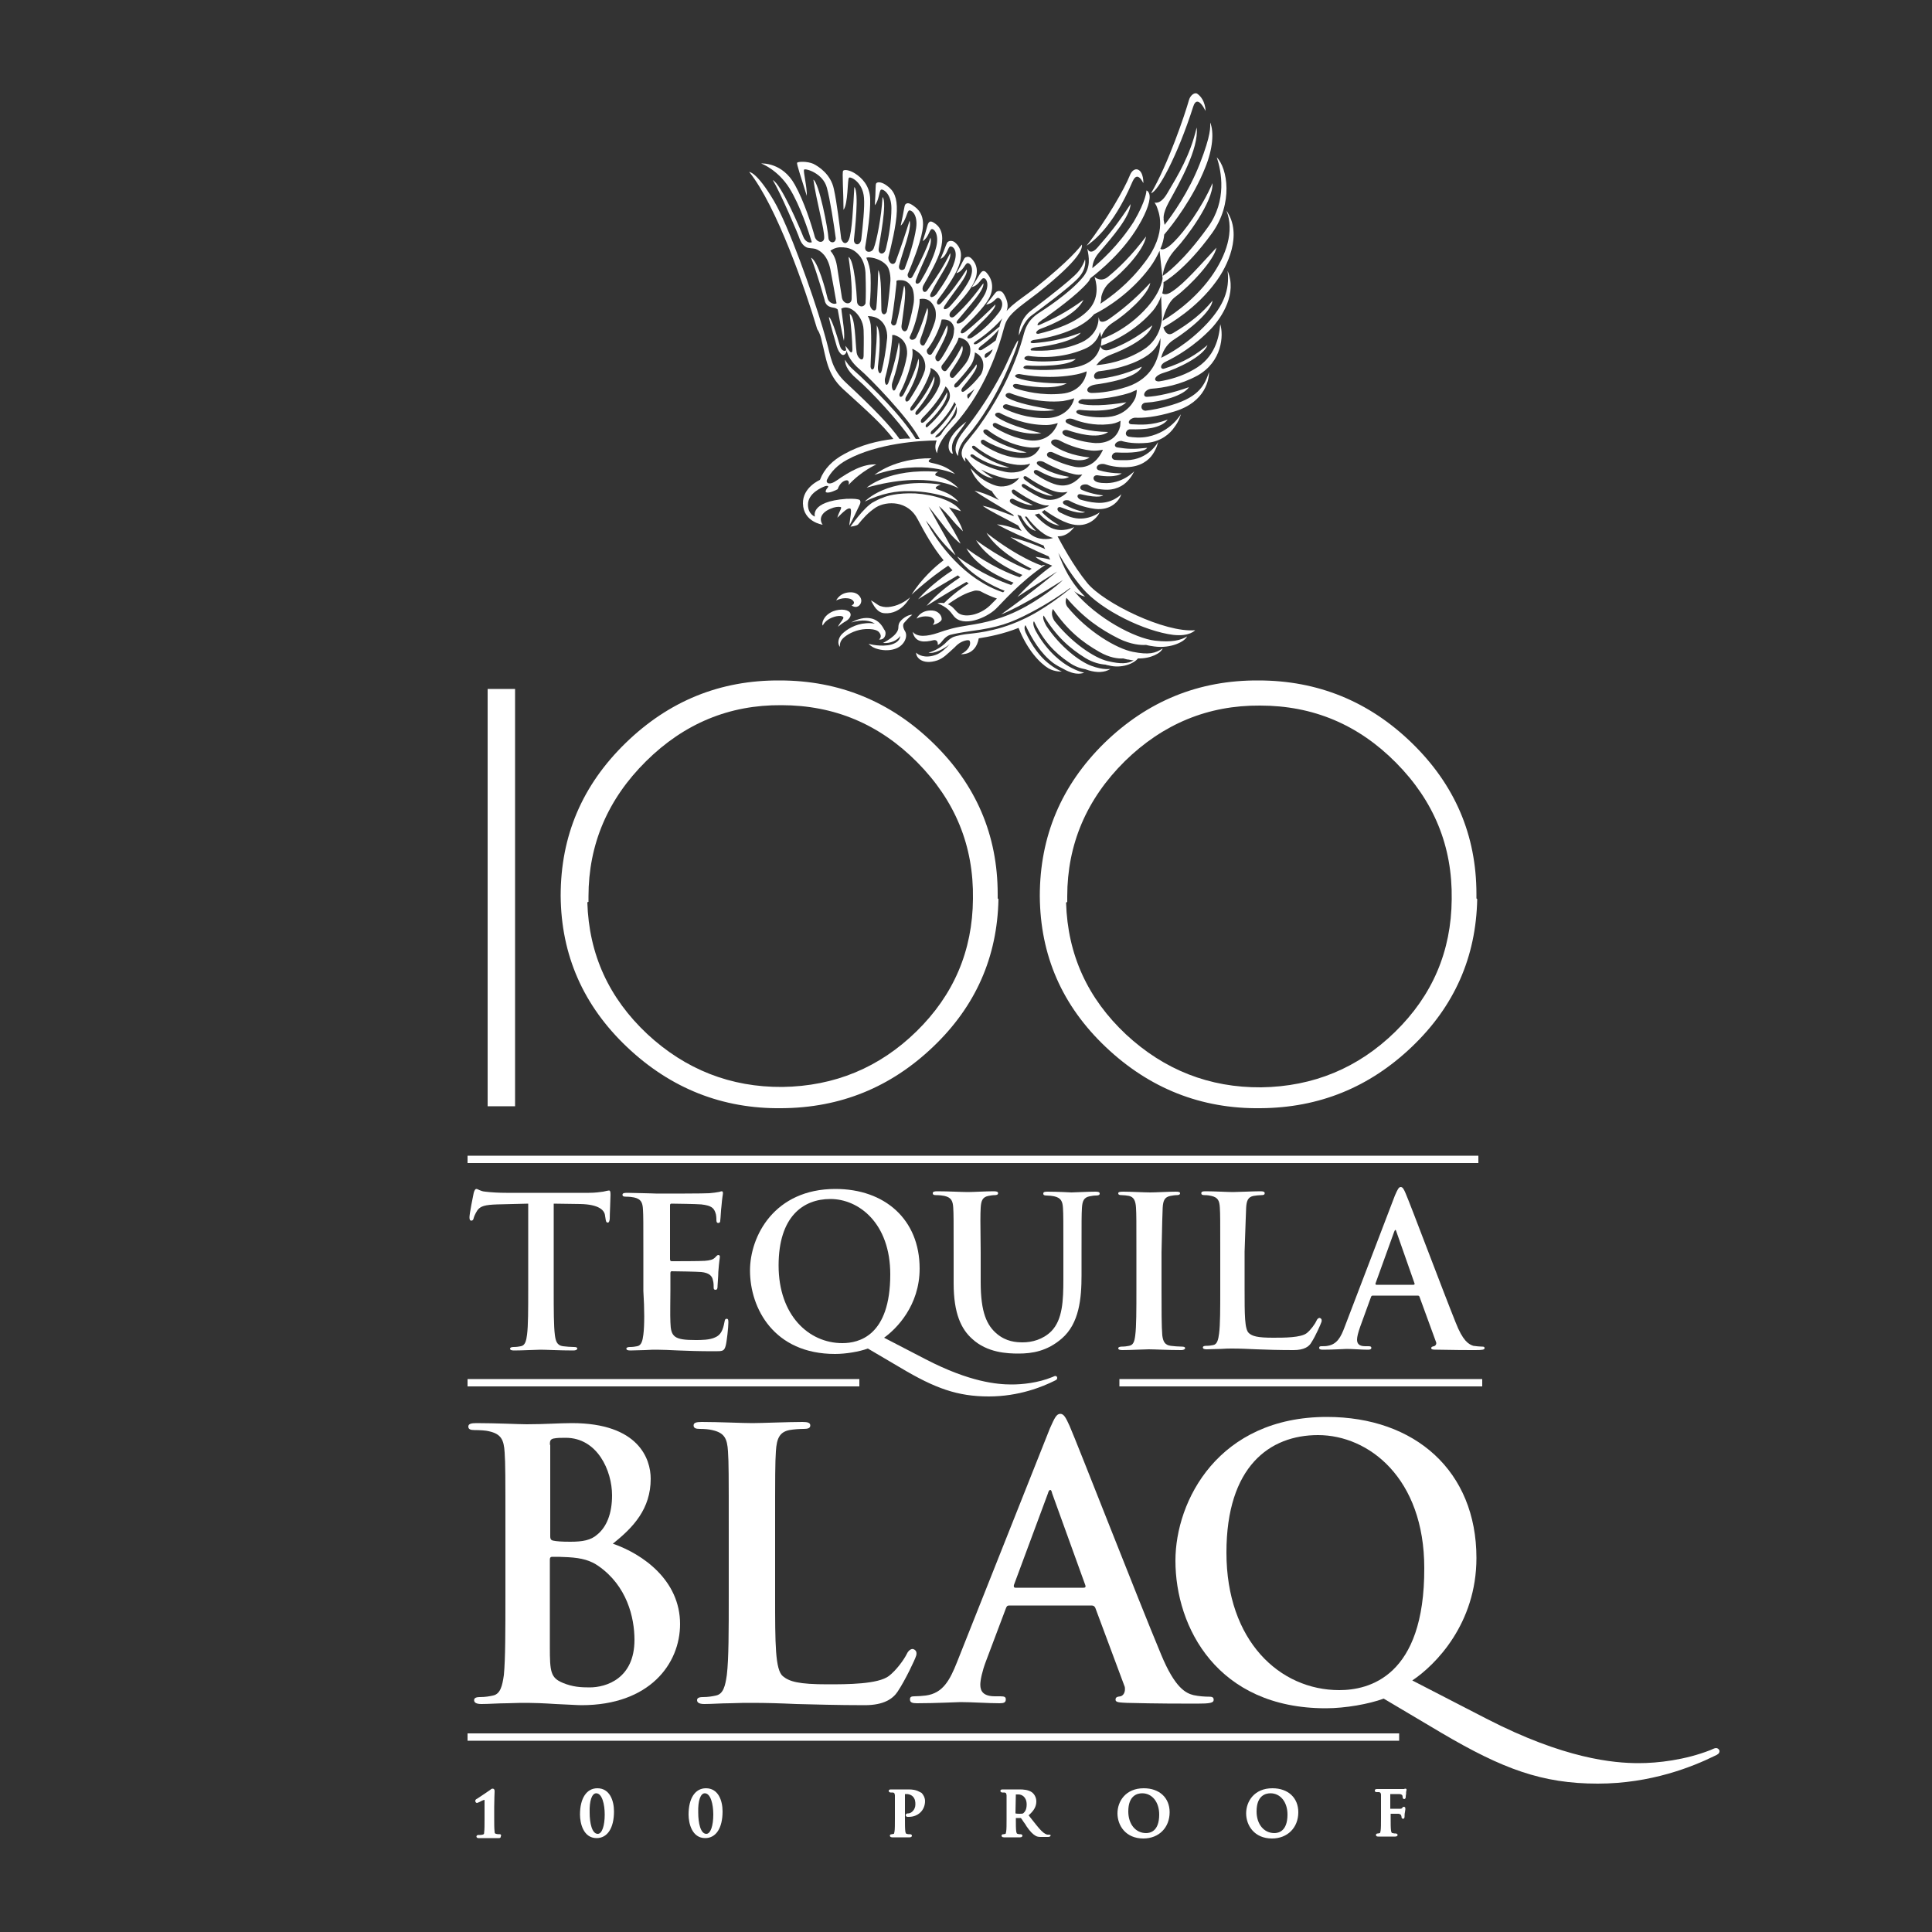 <?xml version="1.0" encoding="utf-8"?>
<!-- Generator: Adobe Illustrator 22.0.1, SVG Export Plug-In . SVG Version: 6.00 Build 0)  -->
<svg version="1.1" id="Layer_1" xmlns="http://www.w3.org/2000/svg" xmlns:xlink="http://www.w3.org/1999/xlink" x="0px" y="0px"
	 viewBox="0 0 500 500" style="enable-background:new 0 0 500 500;" xml:space="preserve">
<rect x="0" y="0" width="500" height="500" fill="#333333" stroke="none"/>
<style type="text/css">
	.st0{fill:#FFFFFF;}
</style>
<g>
	<path class="st0" d="M130.4,433.5c-0.4,2.8-0.9,4.9-2.8,5.3c-0.9,0.2-2,0.4-3.4,0.4c-1.1,0-1.5,0.3-1.5,0.8c0,0.7,0.7,1,1.9,1
		c1.9,0,4.4-0.2,6.6-0.2c2.3-0.1,4.4-0.1,5.4-0.1c1.4,0,4.3,0.1,7.2,0.3c2.8,0.1,5.5,0.3,6.7,0.3c17.6,0,25.5-10.7,25.5-21
		c0-11.3-9.6-18.1-17.4-20.8c5.3-4.2,9.8-9,9.8-16.8c0-5.1-3.1-14.4-20.4-14.4c-3.2,0-7,0.3-11.7,0.3c-1.9,0-7.9-0.3-13-0.3
		c-1.4,0-2.1,0.2-2.1,0.9c0,0.7,0.6,0.9,1.6,0.9c1.3,0,3,0.1,3.7,0.3c3.2,0.7,3.9,2.2,4.1,5.5c0.2,3.1,0.2,5.8,0.2,20.4V413
		C130.8,421.8,130.8,429.4,130.4,433.5z M142.3,373.9c0-1.1,0.2-1.4,0.9-1.6c1-0.2,1.8-0.2,3.2-0.2c8.2,0,12,8.5,12,14.9
		c0,4.7-1.4,8.2-3.9,10.2c-1.6,1.4-3.7,1.8-6.9,1.8c-2.2,0-3.6-0.1-4.5-0.3c-0.4-0.1-0.7-0.3-0.7-1.1V373.9z M142.3,403.6
		c0-0.5,0.2-0.7,0.6-0.7c1.4,0,2.4,0,4.1,0.1c3.7,0.2,5.9,0.9,7.9,2.3c7.3,5.1,9.3,13.2,9.3,19.1c0,10-7.3,12.3-11.6,12.3
		c-2.2,0-4.4-0.1-7-1.2c-3.1-1.3-3.3-2.9-3.3-9.2V403.6z"/>
	<path class="st0" d="M188.1,433.5c-0.4,2.8-0.9,4.9-2.8,5.3c-0.9,0.2-2,0.4-3.4,0.4c-1.1,0-1.5,0.3-1.5,0.8c0,0.7,0.7,1,1.9,1
		c1.9,0,4.4-0.2,6.6-0.2c2.3-0.1,4.4-0.1,5.5-0.1c3.9,0,7.4,0.1,11.7,0.3c4.3,0.1,10.8,0.3,17.7,0.3c5,0,7.3-1.7,8.5-3.5
		c2-3,4.5-8.3,4.8-9.3c0.2-0.7,0.1-1.4-0.7-1.7c-0.5-0.2-1.3,0.3-1.7,1.2c-0.8,1.6-2.7,4.2-4.6,5.7c-2.8,2.2-10.9,2.2-15.9,2.2
		c-7.5,0-9.9-0.7-11.6-2.1c-2-1.7-2-8.4-2-20.7V396c0-14.6,0-17.3,0.2-20.4c0.2-3.4,1-5,3.5-5.5c1.1-0.2,2.7-0.3,3.7-0.3
		c1.1,0,1.7-0.2,1.7-0.9c0-0.7-0.7-0.9-2-0.9c-3.7,0-10.7,0.3-13,0.3c-2.6,0-8.6-0.3-13.1-0.3c-1.4,0-2.1,0.2-2.1,0.9
		c0,0.7,0.6,0.9,1.6,0.9c1.2,0,2.4,0.1,3.2,0.3c3.2,0.7,3.9,2.2,4.1,5.5c0.2,3.1,0.2,5.8,0.2,20.4V413
		C188.6,421.8,188.6,429.4,188.1,433.5z"/>
	<path class="st0" d="M290,439c-1,0.1-1.3,0.3-1.3,0.9c0,0.7,1.1,0.7,2.9,0.8c7.6,0.2,14.6,0.2,18.1,0.2c3.5,0,4.4-0.2,4.4-1
		c0-0.7-0.5-0.8-1.2-0.8c-1.1,0-2.6-0.1-4-0.4c-2-0.5-4.8-1.8-8.4-10.5c-6.1-14.6-21.4-53.9-23.7-59.2c-1-2.2-1.5-3.1-2.4-3.1
		c-1,0-1.5,1.1-2.7,3.8l-24,60.4c-1.9,4.8-3.7,8.1-8.1,8.7c-0.8,0.1-2.1,0.2-3,0.2c-0.8,0-1.1,0.2-1.1,0.8c0,0.8,0.6,1,1.8,1
		c5,0,10.2-0.3,11.3-0.3c3,0,7.1,0.3,10.1,0.3c1.1,0,1.6-0.2,1.6-1c0-0.6-0.3-0.8-1.4-0.8h-1.4c-3,0-3.8-1.3-3.8-3
		c0-1.2,0.5-3.5,1.4-5.9l5.2-13.8c0.2-0.6,0.4-0.8,0.9-0.8h21.3c0.5,0,0.8,0.2,1,0.7l7.6,20.4C291.3,438,290.7,438.8,290,439z
		 M280.4,410.9h-17.6c-0.4,0-0.5-0.3-0.4-0.7l8.8-23.7c0.1-0.4,0.3-0.9,0.6-0.9c0.3,0,0.4,0.5,0.5,0.9l8.6,23.8
		C281,410.7,280.9,410.9,280.4,410.9z"/>
	<path class="st0" d="M444.1,452.4c-0.4,0-0.9,0.3-1.4,0.5c-6.6,2.6-13.7,3.4-18.6,3.4c-6.5,0-19.2-1.1-39.4-11.5l-19.2-9.9
		c6-4,16.6-14.7,16.6-31.7c0-22.5-15.9-36.5-38.7-36.5c-28,0-39.2,21.6-39.2,37.2c0,17.3,10.9,38.2,38.9,38.2c5.1,0,11.2-1.1,15-2.5
		l15,8.9c15.8,9.3,26,13.1,40.4,13.1c13.8,0,24.6-4.4,30.3-7.2c0.7-0.3,1.2-0.6,1.2-1.2C445,452.8,444.6,452.4,444.1,452.4z
		 M346.6,437.4c-15.4,0-29.2-12.7-29.2-35.6c0-22.3,11.2-30.4,23.7-30.4c13.2,0,27.5,11.2,27.5,34.4
		C368.7,434,354.2,437.4,346.6,437.4z"/>
	<path class="st0" d="M322.5,312.6c0.1-1.9,0.5-2.8,1.9-3.1c0.6-0.1,1.5-0.2,2-0.2c0.6,0,0.9-0.1,0.9-0.5c0-0.4-0.4-0.5-1.1-0.5
		c-2,0-5.8,0.2-7.1,0.2c-1.4,0-4.7-0.2-7.1-0.2c-0.8,0-1.1,0.1-1.1,0.5c0,0.4,0.3,0.5,0.9,0.5c0.7,0,1.3,0.1,1.7,0.2
		c1.7,0.4,2.1,1.2,2.2,3.1c0.1,1.7,0.1,3.2,0.1,11.5v9.5c0,5,0,9.3-0.3,11.5c-0.2,1.6-0.5,2.8-1.5,3c-0.5,0.1-1.1,0.2-1.9,0.2
		c-0.6,0-0.8,0.2-0.8,0.4c0,0.4,0.4,0.5,1,0.5c1,0,2.4-0.1,3.6-0.1c1.2-0.1,2.4-0.1,3-0.1c2.1,0,4,0.1,6.3,0.2
		c2.3,0.1,5.9,0.2,9.6,0.2c2.7,0,4-0.9,4.6-2c1.1-1.7,2.4-4.7,2.6-5.3c0.1-0.4,0.1-0.8-0.4-1c-0.3-0.1-0.7,0.2-0.9,0.7
		c-0.4,0.9-1.5,2.4-2.5,3.2c-1.5,1.2-5.9,1.2-8.7,1.2c-4.1,0-5.4-0.4-6.3-1.2c-1.1-1-1.1-4.7-1.1-11.6v-9.5
		C322.4,315.9,322.4,314.4,322.5,312.6z"/>
	<path class="st0" d="M376.7,342.2c-3.3-8.2-11.6-30.3-12.9-33.3c-0.5-1.2-0.8-1.7-1.3-1.7c-0.5,0-0.8,0.6-1.5,2.2l-13,34
		c-1,2.7-2,4.5-4.4,4.9c-0.4,0.1-1.1,0.1-1.6,0.1c-0.4,0-0.6,0.1-0.6,0.4c0,0.4,0.3,0.5,1,0.5c2.7,0,5.6-0.2,6.1-0.2
		c1.6,0,3.8,0.2,5.5,0.2c0.6,0,0.9-0.1,0.9-0.5c0-0.3-0.2-0.4-0.8-0.4h-0.8c-1.6,0-2.1-0.7-2.1-1.7c0-0.7,0.3-1.9,0.8-3.3l2.8-7.7
		c0.1-0.3,0.2-0.4,0.5-0.4h11.6c0.3,0,0.4,0.1,0.5,0.4l4.2,11.5c0.3,0.6-0.1,1.1-0.5,1.2c-0.5,0.1-0.7,0.2-0.7,0.5
		c0,0.4,0.6,0.4,1.6,0.4c4.2,0.1,8,0.1,9.8,0.1c1.9,0,2.4-0.1,2.4-0.5c0-0.4-0.3-0.4-0.7-0.4c-0.6,0-1.4-0.1-2.2-0.2
		C380.1,347.9,378.6,347.1,376.7,342.2z M365.8,332.5h-9.6c-0.2,0-0.3-0.2-0.2-0.4l4.8-13.3c0.1-0.2,0.2-0.5,0.3-0.5
		c0.2,0,0.2,0.3,0.3,0.5l4.7,13.4C366.1,332.3,366.1,332.5,365.8,332.5z"/>
	<path class="st0" d="M150.2,311.6c4.8,0.1,6.3,1.6,6.4,3.1l0.1,0.6c0.1,0.8,0.2,1.1,0.6,1.1c0.3,0,0.4-0.3,0.5-0.9
		c0-1.4,0.2-5.2,0.2-6.3c0-0.8-0.1-1.1-0.4-1.1c-0.2,0-0.6,0.1-1.5,0.3c-0.8,0.1-2,0.3-3.7,0.3h-21.4c-1.8,0-3.8-0.1-5.4-0.3
		c-1.3-0.1-1.9-0.7-2.3-0.7c-0.3,0-0.5,0.3-0.7,1c-0.1,0.4-1.1,5.4-1.1,6.3c0,0.6,0.1,0.9,0.5,0.9c0.3,0,0.5-0.2,0.6-0.7
		c0.1-0.4,0.4-1.1,0.9-1.9c0.8-1.2,2.1-1.5,5.2-1.6l8-0.2v22.3c0,5,0,9.3-0.3,11.6c-0.2,1.6-0.5,2.8-1.6,3c-0.5,0.1-1.1,0.2-1.9,0.2
		c-0.6,0-0.9,0.2-0.9,0.4c0,0.4,0.4,0.5,1.1,0.5c2.2,0,5.6-0.2,6.8-0.2c1.5,0,4.9,0.2,8.5,0.2c0.6,0,1-0.2,1-0.5
		c0-0.3-0.3-0.4-0.9-0.4c-0.8,0-2-0.1-2.8-0.2c-1.6-0.2-1.9-1.4-2.1-2.9c-0.3-2.3-0.3-6.6-0.3-11.7v-22.3L150.2,311.6z"/>
	<path class="st0" d="M166.5,345.4c-0.2,1.6-0.5,2.8-1.6,3c-0.5,0.1-1.1,0.2-1.9,0.2c-0.6,0-0.9,0.2-0.9,0.4c0,0.4,0.4,0.5,1.1,0.5
		c1.1,0,2.5-0.1,3.7-0.1c1.3-0.1,2.5-0.1,3.1-0.1c1.6,0,3.3,0.1,5.6,0.2c2.3,0.1,5.3,0.2,9.3,0.2c2.1,0,2.5,0,2.9-1.4
		c0.3-1.1,0.7-4.8,0.7-6c0-0.5,0-1-0.4-1c-0.4,0-0.5,0.2-0.6,0.8c-0.4,2.2-1,3.4-2.4,4c-1.4,0.7-3.7,0.7-5.1,0.7
		c-5.5,0-6.4-0.8-6.5-4.6c-0.1-1.6,0-6.6,0-8.4v-4.3c0-0.3,0.1-0.5,0.3-0.5c1.3,0,6.6,0.1,7.7,0.2c2,0.2,2.8,1,3,2.1
		c0.2,0.7,0.2,1.4,0.2,2c0,0.3,0.1,0.5,0.5,0.5c0.5,0,0.5-0.6,0.5-1c0-0.4,0.2-2.6,0.2-3.6c0.2-2.8,0.4-3.6,0.4-4
		c0-0.3-0.2-0.4-0.4-0.4c-0.3,0-0.5,0.3-0.9,0.7c-0.5,0.5-1.3,0.7-2.6,0.8c-1.2,0.1-7.4,0.1-8.6,0.1c-0.3,0-0.4-0.2-0.4-0.6v-13.8
		c0-0.4,0.1-0.5,0.4-0.5c1.1,0,6.7,0.1,7.7,0.2c2.7,0.3,3.2,1,3.6,2c0.3,0.7,0.3,1.6,0.3,2c0,0.5,0.1,0.8,0.5,0.8
		c0.4,0,0.5-0.3,0.5-0.6c0.1-0.7,0.2-3.1,0.3-3.6c0.2-2.5,0.4-3.2,0.4-3.5c0-0.3-0.1-0.5-0.3-0.5c-0.3,0-0.6,0.2-0.9,0.2
		c-0.4,0.1-1.3,0.2-2.3,0.3c-1,0.1-11.8,0.1-13.5,0.1c-0.8,0-2-0.1-3.4-0.1c-1.3,0-2.9-0.1-4.4-0.1c-0.8,0-1.2,0.1-1.2,0.5
		c0,0.4,0.3,0.5,0.9,0.5c0.8,0,1.7,0.1,2.1,0.2c1.8,0.4,2.2,1.3,2.3,3.1c0.1,1.7,0.1,3.3,0.1,11.5v9.6
		C166.8,338.8,166.8,343.1,166.5,345.4z"/>
	<path class="st0" d="M238,328.3c0-12.7-9-20.6-21.8-20.6c-15.8,0-22.1,12.2-22.1,21.1c0,9.8,6.2,21.6,22,21.6
		c2.9,0,6.3-0.6,8.5-1.4l8.5,5c8.9,5.3,14.7,7.4,22.8,7.4c7.8,0,13.9-2.5,17.1-4.1c0.4-0.2,0.6-0.3,0.6-0.7c0-0.3-0.2-0.5-0.5-0.5
		c-0.2,0-0.5,0.2-0.8,0.3c-3.7,1.5-7.7,1.9-10.5,1.9c-3.7,0-10.8-0.6-22.2-6.5l-10.8-5.6C232,343.9,238,337.9,238,328.3z M218,347.6
		c-8.7,0-16.5-7.2-16.5-20.1c0-12.6,6.3-17.2,13.4-17.2c7.4,0,15.5,6.3,15.5,19.5C230.4,345.7,222.3,347.6,218,347.6z"/>
	<path class="st0" d="M253.8,312.6c0.1-1.9,0.5-2.8,2-3.1c0.6-0.1,1-0.2,1.6-0.2c0.5,0,0.9-0.1,0.9-0.5c0-0.4-0.4-0.5-1.2-0.5
		c-1.9,0-5.3,0.2-6.6,0.2c-1.6,0-5-0.2-7.9-0.2c-0.8,0-1.2,0.1-1.2,0.5c0,0.4,0.3,0.5,0.9,0.5c0.8,0,1.7,0.1,2.1,0.2
		c1.8,0.4,2.2,1.3,2.3,3.1c0.1,1.7,0.1,3.3,0.1,11.5v8c0,7.9,2,11.9,4.8,14.4c3.9,3.6,9.1,3.8,12,3.8c3.5,0,7.4-0.6,11.2-3.9
		c4.5-3.9,5.1-10.3,5.1-16.4v-5.8c0-8.3,0-9.8,0.1-11.5c0.1-1.9,0.5-2.8,2-3.1c0.6-0.1,1-0.2,1.6-0.2c0.6,0,1-0.1,1-0.5
		c0-0.4-0.4-0.5-1.1-0.5c-2.1,0-5.5,0.2-6.2,0.2c-0.1,0-3.5-0.2-6.2-0.2c-0.8,0-1.1,0.1-1.1,0.5c0,0.4,0.3,0.5,0.9,0.5
		c0.6,0,1.5,0.1,1.9,0.2c1.8,0.4,2.2,1.3,2.3,3.1c0.1,1.7,0.1,3.3,0.1,11.5v6.8c0,5.6-0.2,10.5-3.1,13.5c-2.2,2.2-5.1,2.9-7.4,2.9
		c-1.8,0-4.3-0.2-6.7-2.2c-2.6-2.2-4.2-5.5-4.2-13.4v-7.6C253.7,315.9,253.7,314.4,253.8,312.6z"/>
	<path class="st0" d="M300.9,312.6c0.1-1.9,0.5-2.8,2-3.1c0.6-0.1,1.1-0.2,1.6-0.2c0.5,0,0.9-0.1,0.9-0.5c0-0.3-0.4-0.4-1.1-0.4
		c-2,0-5.2,0.2-6.6,0.2c-1.6,0-5-0.2-7-0.2c-0.9,0-1.3,0.1-1.3,0.4c0,0.4,0.3,0.5,0.9,0.5c0.6,0,1.3,0.1,1.9,0.2
		c1.2,0.3,1.7,1.2,1.8,3.1c0.1,1.7,0.1,3.3,0.1,11.5v9.6c0,5.3,0,9.6-0.3,11.9c-0.2,1.6-0.5,2.5-1.6,2.7c-0.5,0.1-1.1,0.2-1.9,0.2
		c-0.6,0-0.9,0.2-0.9,0.4c0,0.4,0.4,0.5,1.1,0.5c2.2,0,5.6-0.2,6.8-0.2c1.5,0,4.9,0.2,8.4,0.2c0.6,0,1-0.2,1-0.5
		c0-0.3-0.3-0.4-0.9-0.4c-0.8,0-2-0.1-2.8-0.2c-1.6-0.2-2-1.2-2.2-2.7c-0.2-2.3-0.2-6.6-0.2-11.9v-9.6
		C300.8,315.9,300.8,314.4,300.9,312.6z"/>
	<rect x="121" y="448.6" class="st0" width="241.1" height="1.9"/>
	<rect x="289.7" y="356.9" class="st0" width="93.9" height="1.9"/>
	<rect x="121" y="299.1" class="st0" width="261.6" height="1.9"/>
	<rect x="121" y="356.9" class="st0" width="101.4" height="1.9"/>
	<polygon class="st0" points="133.3,208.7 133.3,178.3 126.2,178.3 126.2,256 126.2,286.3 133.3,286.3 	"/>
	<path class="st0" d="M162.3,271c11.3,10.7,24.7,16,40,15.8c15.2-0.1,28.2-5.4,39.2-15.9c11-10.5,16.6-23.2,16.9-38.2l-0.2-0.2v-0.3
		V232v-0.3v-0.3c0-15.3-5.6-28.3-16.7-39.1c-11.1-10.8-24.4-16.2-39.7-16.2c-15.4-0.1-28.7,5.3-39.9,16.2
		c-11.2,10.9-16.8,24-16.8,39.5C145.2,247.2,151,260.3,162.3,271z M152.3,233.4v-0.7V232c0-13.5,5-25.2,14.9-35
		c9.9-9.8,21.6-14.6,35-14.5c13.7,0,25.4,4.9,35.2,14.8c9.8,9.9,14.6,21.6,14.4,35.3c-0.1,13.5-5,24.9-14.6,34.3
		c-9.6,9.4-21.2,14.2-34.7,14.4c-13.4,0.1-25.1-4.5-35-13.7c-9.9-9.3-15.1-20.6-15.5-34.1L152.3,233.4z"/>
	<path class="st0" d="M269.1,231.9c0.1,15.4,5.8,28.4,17.1,39.1c11.3,10.7,24.7,16,40,15.8c15.2-0.1,28.2-5.4,39.2-15.9
		c11-10.5,16.6-23.2,16.9-38.2l-0.2-0.2v-0.3V232v-0.3v-0.3c0-15.3-5.6-28.3-16.7-39.1c-11.1-10.8-24.4-16.2-39.7-16.2
		c-15.4-0.1-28.7,5.3-39.9,16.2C274.7,203.2,269.1,216.4,269.1,231.9z M326.1,182.6c13.7,0,25.4,4.9,35.2,14.8
		c9.8,9.9,14.6,21.6,14.4,35.3c-0.1,13.5-5,24.9-14.6,34.3c-9.6,9.4-21.2,14.2-34.7,14.4c-13.4,0.1-25.1-4.5-35-13.7
		c-9.9-9.3-15.1-20.6-15.5-34.1l0.3-0.2v-0.7V232c0-13.5,5-25.2,14.9-35C301,187.3,312.7,182.5,326.1,182.6z"/>
	<path class="st0" d="M129.4,474.7c-0.1,0-0.8,0-1-0.1c-0.3-0.1-0.4-0.1-0.4-0.6c-0.1-0.7-0.1-2-0.1-3.5v-2.9c0-2,0.1-3.4,0.1-3.9
		c0-0.1,0-0.2,0-0.2c0-0.4-0.2-0.6-0.5-0.6c-0.2,0-0.4,0.1-0.5,0.2l-0.1,0.1c-0.6,0.4-3.5,2.4-3.6,2.4c-0.2,0.1-0.3,0.3-0.3,0.5
		c0,0.2,0.2,0.5,0.4,0.5c0.1,0,0.2,0,0.3-0.1c0.1,0,0.3-0.1,0.5-0.2c0.3-0.2,1-0.5,1.2-0.5c0,0.1,0,0.2,0,0.3l0,4.6
		c0,1.5,0,2.8-0.1,3.5c0,0.5-0.1,0.5-0.4,0.6c-0.3,0.1-1,0.1-1.2,0.1c-0.2,0-0.4,0.2-0.4,0.4c0,0.1,0.1,0.4,0.5,0.4c0.6,0,1.4,0,2,0
		c0.3,0,0.6,0,0.7,0c0.2,0,0.4,0,0.7,0c0.5,0,1.2,0,1.9,0c0.5,0,0.5-0.3,0.5-0.4C129.8,474.9,129.6,474.7,129.4,474.7z"/>
	<path class="st0" d="M154.6,462.8c-2.8,0-4.5,2.6-4.5,6.8c0,2.3,0.9,6.1,4.3,6.1c2.8,0,4.5-2.6,4.5-6.9
		C158.9,466,157.8,462.8,154.6,462.8z M154.3,464.1c1.5,0,2.2,2.8,2.2,5.5c0,2.9-0.7,5-1.8,5c-1.5,0-2.1-2.8-2.1-5.5
		C152.5,466,153.2,464.1,154.3,464.1z"/>
	<path class="st0" d="M182.7,462.8c-2.8,0-4.5,2.6-4.5,6.8c0,2.3,0.9,6.1,4.3,6.1c2.8,0,4.5-2.6,4.5-6.9
		C187,466,185.9,462.8,182.7,462.8z M182.4,464.1c1.5,0,2.2,2.8,2.2,5.5c0,2.9-0.7,5-1.8,5c-1.5,0-2.1-2.8-2.1-5.5
		C180.6,466,181.3,464.1,182.4,464.1z"/>
	<path class="st0" d="M235.2,463.1c-0.4,0-0.8,0-1.2,0c-0.4,0-0.8,0-1.1,0c-0.2,0-0.5,0-0.8,0c-0.5,0-1,0-1.5,0
		c-0.4,0-0.6,0.1-0.6,0.4c0,0.1,0.1,0.4,0.5,0.4c0.2,0,0.5,0,0.6,0c0.4,0.1,0.4,0.2,0.5,0.7c0,0.5,0,0.9,0,3.3v2.8
		c0,1.4,0,2.7-0.1,3.3c-0.1,0.4-0.1,0.6-0.2,0.6c-0.2,0-0.3,0.1-0.5,0.1c-0.5,0-0.5,0.3-0.5,0.4c0,0.1,0.1,0.4,0.6,0.4
		c0.4,0,0.8,0,1.3,0c0.3,0,0.6,0,0.7,0c0.2,0,0.4,0,0.7,0c0.5,0,1.1,0,1.8,0c0.6,0,0.6-0.4,0.6-0.4c0-0.1,0-0.4-0.5-0.4
		c-0.2,0-0.6,0-0.8-0.1c-0.2,0-0.3-0.1-0.4-0.6c-0.1-0.7-0.1-1.9-0.1-3.4v-6.3c0,0,0,0,0,0c0.1,0,0.3,0,0.5,0c0.3,0,0.9,0.1,1.4,0.5
		c0.8,0.7,0.8,1.6,0.8,2.2c0,1.4-1.1,2.3-1.8,2.3c-0.2,0-0.7,0-0.7,0.5c0,0.2,0.1,0.3,0.4,0.4c0.1,0,0.3,0,0.4,0
		c2.4,0,4.2-1.7,4.2-4.1c0-0.9-0.5-1.7-0.9-2.1C238,463.8,237.3,463.1,235.2,463.1z"/>
	<path class="st0" d="M271.5,474.8c-0.1,0-0.2,0-0.4,0c-0.2,0-0.8-0.2-1.6-1c-0.8-0.8-1.7-2-2.9-3.5l-0.4-0.5c1.4-1.2,2-2.3,2-3.6
		c0-1.1-0.6-2-1.2-2.4c-0.9-0.6-2.1-0.7-3.1-0.7c-0.2,0-0.7,0-1.1,0c-0.4,0-0.9,0-1.2,0c-0.1,0-0.4,0-0.6,0c-0.4,0-1,0-1.5,0
		c-0.4,0-0.6,0.1-0.6,0.4c0,0.1,0.1,0.4,0.5,0.4c0.2,0,0.5,0,0.6,0c0.4,0.1,0.4,0.2,0.5,0.7c0,0.5,0,0.9,0,3.3v2.8
		c0,1.4,0,2.7-0.1,3.3c-0.1,0.4-0.1,0.6-0.2,0.6c-0.1,0-0.3,0.1-0.5,0.1c-0.5,0-0.5,0.3-0.5,0.4c0,0.1,0.1,0.4,0.6,0.4
		c0.4,0,0.9,0,1.3,0c0.3,0,0.5,0,0.6,0c0.1,0,0.3,0,0.5,0c0.5,0,1.2,0,1.8,0c0.5,0,0.6-0.3,0.6-0.4c0-0.2-0.1-0.4-0.5-0.4
		c-0.2,0-0.5,0-0.7-0.1c-0.2,0-0.3-0.1-0.4-0.6c-0.1-0.7-0.1-1.9-0.1-3.4v-0.1l1.2,0c0.1,0,0.1,0,0.1,0c0.1,0.1,0.4,0.5,0.7,1
		c0.3,0.4,0.6,0.8,0.8,1.2c0.9,1.3,1.6,2,2.3,2.4c0.5,0.3,0.9,0.3,1.8,0.3h1.5c0.5,0,0.6-0.3,0.6-0.4
		C272,475,271.8,474.8,271.5,474.8z M262.9,464.4c0.1,0,0.4,0,0.7,0c0.8,0,2.1,0.6,2.1,2.6c0,1.4-0.5,1.9-0.8,2.2
		c-0.2,0.2-0.4,0.2-1,0.2c-0.4,0-0.8,0-1.1-0.1c0,0,0,0,0,0L262.9,464.4z"/>
	<path class="st0" d="M296,462.8c-4.7,0-6.8,3.4-6.8,6.5s2.1,6.5,6.7,6.5c4,0,6.8-2.8,6.8-6.8C302.7,465.3,300.1,462.8,296,462.8z
		 M300,469.6c0,4.4-2.4,4.8-3.4,4.8c-2.7,0-4.6-2.3-4.6-5.6c0-4.1,2.3-4.7,3.6-4.7C298.2,464.1,300,466.4,300,469.6z"/>
	<path class="st0" d="M329.3,462.8c-4.7,0-6.8,3.4-6.8,6.5s2.1,6.5,6.7,6.5c4,0,6.8-2.8,6.8-6.8C336,465.3,333.4,462.8,329.3,462.8z
		 M333.2,469.6c0,4.4-2.4,4.8-3.4,4.8c-2.7,0-4.6-2.3-4.6-5.6c0-4.1,2.3-4.7,3.6-4.7C331.4,464.1,333.2,466.4,333.2,469.6z"/>
	<path class="st0" d="M363.7,462.9c-0.1,0-0.2,0-0.3,0.1c0,0,0,0-0.1,0c-0.1,0-0.2,0-0.4,0l-0.1,0c-0.2,0-1.8,0-4.2,0
		c-0.2,0-0.4,0-0.6,0l-0.4,0c-0.2,0-0.4,0-0.6,0c-0.2,0-0.4,0-0.6,0c-0.4,0-0.6,0.1-0.6,0.4c0,0.1,0,0.4,0.5,0.4c0.2,0,0.5,0,0.6,0
		c0.4,0.1,0.4,0.2,0.5,0.6c0,0.5,0,0.9,0,3.3v2.8c0,1.5,0,2.7-0.1,3.3c-0.1,0.4-0.1,0.6-0.2,0.6c-0.1,0-0.3,0.1-0.5,0.1
		c-0.5,0-0.5,0.3-0.5,0.4c0,0.3,0.2,0.4,0.6,0.4c0.3,0,0.8,0,1.2,0c0.3,0,0.6,0,0.8,0c0.2,0,0.4,0,0.7,0c0.5,0,1.1,0,1.7,0
		c0.5,0,0.6-0.3,0.6-0.4c0-0.1-0.1-0.4-0.5-0.4c-0.2,0-0.5,0-0.8-0.1c-0.2,0-0.3-0.1-0.4-0.6c-0.1-0.7-0.1-1.8-0.1-3.3v-1.1
		c1.1,0,1.9,0,2.1,0c0.4,0.1,0.6,0.3,0.6,0.4c0.1,0.2,0.1,0.3,0.1,0.4c0,0.3,0.2,0.5,0.4,0.5c0.2,0,0.4-0.1,0.4-0.6
		c0-0.1,0-0.8,0.1-1.1c0-0.3,0.1-0.5,0.1-0.7c0-0.2,0-0.3,0-0.3c0-0.3-0.2-0.4-0.4-0.4c-0.2,0-0.3,0.1-0.4,0.3
		c-0.1,0.1-0.2,0.2-0.5,0.2c-0.2,0-0.4,0-0.7,0l-1.9,0l0-3.8l2.3,0c0.5,0,0.7,0.2,0.8,0.3c0.1,0.2,0.1,0.4,0.1,0.5
		c0,0.4,0.3,0.5,0.4,0.5c0.1,0,0.4-0.1,0.4-0.5c0-0.1,0-0.5,0.1-0.9c0-0.2,0-0.4,0-0.4c0-0.2,0.1-0.4,0.1-0.5c0-0.1,0-0.2,0-0.3
		C364.1,463.1,363.9,462.9,363.7,462.9z"/>
	<path class="st0" d="M212.7,88.4c1.1,4.1,1.3,8.5,5.5,12.3c6.6,6,10.1,9.1,13,12.9c-4,0.5-8.4,1.5-12.7,3.9c-3,1.6-5.2,3.8-6.3,6.7
		l0,0c0,0-4.5,1.9-4.4,6.1c0.1,4.8,5.1,5.5,5.1,5.5c-1.1-1.6-0.2-3.3,2.2-4.2c0.9-0.4,1.8-0.5,2.4-0.4c0.6,0.1-0.4,1.2-0.8,2.8
		c1.7-1.7,2.7-2.6,3.3-2.4c0.6,0.2-0.1,2.9-0.2,4.4c0.6-0.9,2.4-4.8,2.7-5.4c0.3-0.6,0.2-1.2-0.2-1.3c-0.4-0.1-1-0.3-3.3-0.2
		c-9.5,0.7-8.1,4.6-8.1,4.6s-1.8-0.6-1.8-3.1c0-2.9,3.4-4.4,4.5-4.8c0.5-0.1,1-0.1,0.6,0.4c-0.6,0.7-0.6,1.1-0.4,1.2
		c0.8,0.4,3-0.8,3-0.8c0.2-0.7,1-2.2,2.3-2.3c0.9,0,0.5,1.2,0.5,1.2c3.3-3.6,7.2-5.3,7.2-5.3c-3.4-0.2-6.9,1.8-10.2,4.1
		c-2.1,1.5-2.9,0.6-2.6-0.1c1-2.1,2.8-3.9,5.2-5.2c7.9-4.3,19-5,23.2-5c-0.5,1.3-0.4,2.4,0.1,3.3c0.2-1.4,0.7-3.3,3.7-6.5
		c5.9-6.2,10.8-15.2,13.6-25.8c0.4-1.4,0.7-2.6,2.9-4.6c1.3-1.2,3.3-2.6,5.9-4.6c11.2-8.9,11.5-11.5,11.4-12.5
		c-0.7,0.8-2.9,3.9-12.3,11.4c-2.2,1.7-4.2,3-5.8,4.4c-0.5,0.5-1,0.9-1.4,1.4c0.5-1.3,0.3-2.6-0.6-4.2c-0.6-1.2-1.5-1.1-2-0.8
		c-0.4,0.3-0.7,0.9-2.7,3.3c1.9-0.2,2.4-1.7,3.1-1.7c0.7,0,1.9,1.6,0.2,3.8c-2.5,3.3-5.3,5.4-7,6.5c-0.9,0.4-1.6,0.2-0.8-0.7
		c3.5-3.5,7-6.6,6.9-7.9c-2,2-5.1,5-7.8,7.1c-1.1,0.8-1.6,0.2-0.7-0.9c2-1.9,5.5-5.3,6.8-7.7c1.3-2.3,1.1-4.7-0.4-6.5
		c-0.6-0.8-1.1-0.8-1.5-0.4c-0.5,0.5-0.7,1.1-2.5,3.9c1.8-0.4,2.3-2.2,3-2.3c0.7-0.1,1.7,1.4,0.4,4.1c-1.1,2.1-3.3,4.7-5.2,6.6
		c-1.3,1.4-2.8,1.3-1.8,0.1c3.2-3.9,6.9-7.8,6.6-9.5c-2.2,3-4.1,5.4-7.4,8.5c-1,0.9-1.9-0.1-1-1.2c1.9-2,4.6-4.9,5.8-7.2
		c1.3-2.5,1.2-4.6-0.3-6.3c-0.7-0.8-1.2-0.7-1.7-0.5c-0.5,0.2-0.6,1.1-2.4,4.1c1.8-0.5,2.2-2.5,2.9-2.6c0.6-0.1,1.9,1.2,0.6,4.1
		c-1,2.1-3,4.7-4.9,6.8c-1.2,1.4-2.4,1.3-1.6,0.1c2.7-4.1,6.1-7.7,5.7-9.4c-1.9,3-3.9,5.7-6.6,8.7c-0.8,0.9-1.5,0.2-0.9-0.8
		c1.6-2.1,4.4-6,5.4-8.7c1-2.6,0.8-4.7-1-6.2c-0.5-0.4-1.3-0.5-1.8-0.1c-0.4,0.3-0.5,1.2-1.9,4.4c1.7-0.7,1.9-3.1,2.5-3.2
		c0.6-0.2,2.1,0.9,1.1,4c-0.8,2.6-2.8,5.7-4.3,7.8c0,0,0,0,0,0c-0.9,1.6-2.5,1.7-1.8,0.3c2.2-4.5,5.5-8.6,5-10.4
		c-1.6,3.3-3.6,6.4-5.9,9.6c-0.8,1.1-1.7,0-1-1.3c1.5-2.6,3.7-6.5,4.4-9.1c0.8-2.9,0.6-5.3-1.2-6.7c-1.3-1-1.6-0.7-1.9-0.3
		c-0.4,0.6-0.3,1.2-1.5,4.7c1.5-0.9,1.7-2.9,2.3-3.1c0.6-0.2,2,1.3,1.2,4.6c-0.7,2.9-2.6,6.5-4.1,9c-0.7,0.9-1.6,0.6-1.1-0.6
		c1.7-4.6,4.4-8.9,3.7-10.8c-1.2,3.4-2.8,6.6-4.6,10c-0.5,1-1.4,0.4-1.3-0.5c1.1-2.6,3.2-7.8,3.8-11.2c0.6-3.3-0.4-5.2-2.1-6.4
		c-1.2-0.9-1.8-1-2.3-0.5c-0.3,0.4-0.3,1.5-1.2,5.5c1.3-1.2,1.6-3.5,2.1-3.9c0.5-0.3,2.4,0.8,1.9,4.5c-0.5,3.4-1.9,7.8-3,10.6
		c-0.7,0.6-1.7,0.2-1.4-0.9c0.7-3,3.4-9.7,2.7-11.6c-1.2,3.8-2.2,6.8-3.6,10.6c-0.5,1.2-1.9,0.5-1.9-1.1c0.7-2.7,2.1-8.4,2.2-12
		c0.1-3.4-0.7-5.2-2.5-6.5c-1.3-1-2.4-1.1-2.8-0.7c-0.3,0.3-0.1,1.6-0.4,5.7c1.1-1.2,1.1-3.7,1.6-4c0.4-0.3,2.7,0.9,2.7,4.8
		c0,3.4-0.7,7.5-1.4,10.4c0,0,0,0,0-0.1c-0.3,2-2.1,1.7-1.9,0.2c0.2-2,2.3-12.1,1-13.4c-0.3,5.2-1.5,11.3-2.3,13.3
		c-0.5,1.2-2.3,1.2-2.2-0.3c0.6-3.5,1.4-9.1,1.3-12.5c-0.1-3.5-2.2-5.5-3.9-6.6c-1.4-0.9-2.8-1.1-3.1-0.7c-0.3,0.3,0.1,5.8,0.1,10.1
		c1.2-1.5,1-7.9,1.4-8.3c0.4-0.4,3.6,1.1,3.9,5.2c0.2,2.4-0.3,7.1-0.7,10.7c-0.3,1.9-2,1.6-1.9,0.1c0.2-2,1.4-12.3,0.1-13.6
		c-0.3,5.2-0.6,11.6-1.4,13.6c-0.5,1.2-1.5,1.3-2-0.2c-0.4-3.3-1.1-9.3-1.9-12.9c-0.8-3.8-3.9-5.8-5.3-6.5c-1.6-0.7-3.9-0.6-4.2-0.3
		c-0.2,0.3,1,3.7,2.5,8.6c0.1-2.3-1-6.4-0.7-6.8c0.3-0.4,4.9,0.9,5.9,4.7c0.8,2.9,1.8,9.4,2.3,13.1c-0.1,1.5-1.8,1.2-1.9-0.1
		c-0.1-2.2-2.4-14.3-3.9-15.1c0.8,5.6,2.9,12.9,2.8,15.1c-0.1,1.4-1.8,1.3-2.4-0.2c-0.9-3.3-2.8-9.3-5.2-13.6
		c-3.2-5.8-8.5-5.5-8.7-5.5c0,0,4.3,1.6,7.3,6.4c2.8,4.5,5,11.3,5.8,14c-0.9,0.3-1.8-0.4-2.2-1.4c-0.9-2.3-5.7-13.6-7.9-14.7
		c2,3.3,6.7,14.3,6.9,15.1c0.3,0.8,0.8,1.8,1.8,2.3c0.6,0.3,1.5,0.2,2.3,0.4c1.5,0.5,3.2,1.9,3.9,5.3c0.6,3.1,1.1,6,1.6,8.8
		c-0.7,0.4-2-0.2-2.3-1.2c-0.5-2.1-2.5-9.8-4.3-10.6c1.8,4.6,3.3,10.3,3.5,10.9c0.1,0.7,0.5,1.5,1.4,1.8c0.7,0.3,1.3,0.1,2,0.7
		c0.5,2.8,1,5.5,1.6,8.1c0.3-2-0.3-5.2-0.6-7.7c0-0.2,0-0.4-0.1-0.6c0.5-0.3,1.7-0.8,3.5,0.7c1,0.9,2.2,2.5,2.3,4.8
		c0.1,2.8,0,5,0,6.7c0,0,0,0,0,0c-0.1,1.9-1.6,0.5-1.8-0.8c-0.4-2.9-0.3-9.2-1.8-10.1c0.5,4.7,0.6,6.1,0.7,9.2c0,0.9-0.3,1-0.7,0.5
		c-0.4-0.5-0.8-1-1.1-1.4c0,0,0,0,0,0l0,0l0,0c0,0.2,0.1,0.6,0.2,1.1c-0.2,0.4-1.2,0.3-1.6-1c-0.9-3.2-2.4-7.7-2.9-7.5
		c0.2,1.1,1.8,6.8,2.1,7.7c0.3,0.9,0.7,1.6,1.3,2c0.6,0.3,1.2-0.4,1.2-1.1c0.3,1.2,1.1,3,3.5,5c2.2,1.8,12.8,12.7,15.4,17.9
		c-0.3,0-0.7,0-1,0c-3.9-6.4-11.4-13.4-14.4-16.3c-1.6-1.5-2.9-2.4-3.9-4.2c0,0.8,0.1,2.5,3.2,5.1c3.4,2.9,10.9,11,13.7,15.3
		c-0.9,0-1.8,0-2.8,0.1c-2.4-3.4-6.4-7.6-13.8-14.5c-3.8-3.5-4-6.8-5.1-10.8c-0.3-1-0.6-2.2-1-3.5c-2.7-9.1-8.8-26.3-12.6-32.8
		c-4.5-7.6-6.4-7.5-6.4-7.5c7.1,8.8,14.6,30.6,17.6,40.7C212.2,86.2,212.5,87.4,212.7,88.4z M248.4,87.4c3,0.7,3.3,3.5,2,5.9
		c-0.6,1.1-2.2,2.9-3.6,4.4c-0.8,0.4-1.3-0.5-0.8-1.4c1.3-2.1,3.8-5.2,3-6.8c-0.4,0.7-1.6,3.3-4,6.3c-0.6,0.8-1.8-0.4-1.2-1.3l0,0
		c0.9-1.1,2.2-2.9,3.8-5.8c0.2-0.4,0.4-0.9,0.5-1.3C248.2,87.4,248.3,87.4,248.4,87.4z M253.8,89.6c3-2.3,4.2-3.7,4.7-4.4
		c-0.2,0.9-0.5,1.9-0.8,2.9c-1.4,1.1-2.7,1.9-3.7,2.5C253.2,90.8,252.9,90.3,253.8,89.6z M250.6,103.2c-0.2-0.2-0.4-0.6-0.2-1.1
		c0.6-0.4,1.2-0.9,1.8-1.4C251.7,101.5,251.2,102.3,250.6,103.2z M247.4,104.7c-1,1.9-2.4,4.1-5.6,7.3c-0.9,0.8-1.2,0.2-0.7-0.5
		c1.6-1.4,4.3-4.1,5.8-7.2c0-0.1,0.1-0.2,0.1-0.3c0,0,0,0,0,0C247.1,104.2,247.2,104.4,247.4,104.7z M225.4,85
		c0-1.3-0.3-2.3-0.8-3.2c0,0,0.1,0,0.2,0c4.4,0.2,4.9,4.2,4.8,5.6c-0.3,3.4-0.9,6.4-1.4,8.5c-0.4,1.5-1.1,0.3-1-1
		c0.3-2.8,1-8.5-0.3-10.7c0.1,2.5-0.1,5.7-0.6,10.5c-0.1,1.2-0.9,1.2-1,0.2C225.3,93.5,225.6,90.2,225.4,85z M231.4,86.7
		c3.4,1,3.5,4.1,3.3,5.4c-0.6,3.7-2.1,7-3,8.7c-0.6,0.9-1.1-0.6-0.8-1.7c0.9-2.7,2.6-8.1,1.7-10.5c-0.4,2.5-1.1,5.6-2.6,10.2
		c-0.4,1.4-1.1,0.8-1-0.7c0.5-1.8,1.5-5.8,1.9-10.6c0-0.3,0-0.5,0-0.8C231.1,86.7,231.2,86.7,231.4,86.7z M243.4,83.9
		c0.1-0.4,0.2-0.8,0.3-1.2c0.9-0.1,2.7,0,3.2,2.1c0,0.1,0.1,0.4,0,0.6c0,0,0,0,0,0l0,0c0,0.8-0.2,1.9-0.6,2.6
		c-1.2,2.4-2.2,4.1-3,5.2c0,0,0,0,0-0.1c-0.6,1-1.6-0.1-1.1-1.1c0.9-1.8,3.7-6.3,2.9-7.8c-0.4,0.7-1.5,3.7-3.9,7.3
		c-0.5,0.8-1.6,0-1.3-1C240.9,89.3,242.3,87.1,243.4,83.9z M252.3,91.2c3.2,1.5,2.1,5,1.5,5.8c-1.2,1.6-2.8,3.2-4,4.1
		c-0.2,0.1-0.3,0.2-0.5,0.3c-0.5,0.1-0.7-0.4-0.2-1.1c1.7-2.1,4.2-5.1,3.6-6c-0.4,0.7-2,2.7-4.6,5.6c-0.7,0.7-1.5,0.4-1-0.5
		c1-1,2.5-2.6,4.1-4.8C251.9,93.6,252.3,92.1,252.3,91.2z M239.9,110.6c-0.4,0-0.5-0.5,0-1c2-1.8,5.7-6,5.2-8.1
		c-1,1.9-2.4,4.2-5.7,7.5c-1,1-1.5,0-0.7-0.8c0,0-0.1,0.1-0.1,0.1c1.6-1.6,4.3-4.5,5.8-7.6c0.1-0.2,0.2-0.5,0.3-0.7l0.4,0.4
		c0.6,0.7,1.1,2,0.4,3.4C244,106.7,241.4,109.3,239.9,110.6z M237.2,106.3c1.8-2.1,5.1-6.7,4.6-8.9c-0.9,2.1-2.1,4.6-5.1,8.3
		c-0.8,1-1.4,0.6-1-0.3c1.2-1.6,3.8-5.3,5-9c0.1-0.3,0.2-0.7,0.1-1.2c1.5,0.6,3.2,2.4,2.2,4.8c-1.1,2.7-3.5,5.3-5.1,6.9c0,0,0,0,0,0
		C237.1,107.9,236.5,107.1,237.2,106.3z M236.2,90.3c3.7,1.7,3.4,4.8,3.1,5.7c-0.9,2.7-2.7,5.5-3.9,7.4c-0.9,1.2-1.5,0.1-0.8-0.9
		c1.5-2.4,3.8-7.4,3.1-9.7c-0.6,2.4-1.6,5-3.8,9.2c-0.6,1.1-1.3,0.8-1.1-0.1c0.9-1.7,2.6-5.4,3.3-9.5c0.1-0.7,0.1-1.4,0-2
		C236.1,90.3,236.2,90.3,236.2,90.3z M236.3,90.3c0.1,0,0.3,0,0.4,0C236.6,90.3,236.5,90.3,236.3,90.3z M254.9,92.5
		c-0.2-0.3,0-0.7,0.1-0.9c0.5-0.3,1.1-0.7,1.9-1.2c0,0.1-0.1,0.2-0.1,0.3C256.5,91.6,255.2,92.9,254.9,92.5z M238,77.4
		c0,0,0.1,0,0.1,0C238.1,77.4,238,77.4,238,77.4C238,77.4,238,77.4,238,77.4z M237.9,79c0.1-0.5,0.1-1,0.1-1.6
		c0.7-0.1,2.7-0.5,3.9,2.3c0.4,0.8,0.4,2.6,0,3.7c-0.9,2.7-1.9,4.6-2.7,5.9c-0.6,0.5-1.4-0.4-1-1.5c0.6-1.7,2.5-6.7,1.8-8.1
		c-0.4,0.9-1.4,4.6-2.9,7.6c-0.5,0.9-1.7,0.8-1.7,0C236.1,85.8,237.2,83.2,237.9,79z M229.4,68.6c0.8,0.8,1.2,3,1,4.6
		c-0.3,3.3-0.6,5.8-0.9,7.5c-0.5,1.1-1.4,0.7-1.4-0.5c-0.1-2.2,0.1-8.8-0.8-10.3c-0.1,1.2-0.1,5.4-0.5,9.7c-0.1,1.4-1.6,0.7-1.7-1
		c0.2-1.9,0.3-4.6,0.2-7.5c-0.1-1.5-0.5-3.1-1.1-4.4c0.1,0,0.3-0.1,0.5-0.1c0,0-0.1,0-0.1,0C225.9,66.6,228,67.1,229.4,68.6z
		 M242.7,113.8C242.7,113.8,242.7,113.8,242.7,113.8C242.7,113.8,242.7,113.8,242.7,113.8C242.7,113.8,242.7,113.8,242.7,113.8z
		 M245.7,109.6c-1,1.1-1.7,2-2.2,2.9c-1,0.9-1.9,0.9-1.2,0.2c1.9-1.7,5.1-5.4,5.2-7.6c0.2,0.7,0.3,1.7-0.4,2.9
		C246.6,108.4,246.2,109,245.7,109.6z M259.4,82.4c-0.3,0.6-0.5,1.2-0.7,1.9c0,0.1,0,0.1,0,0.2c-0.6,0.5-2.8,2.4-5.4,4.2
		c-1,0.7-1.7,0.4-1-0.2C253.7,87.6,256.8,85.4,259.4,82.4z M232.7,72.5c1,0,2.1,0,3.2,1.7c0.6,0.9,0.8,3,0.5,4.6
		c-0.5,2.8-1.1,4.8-1.5,6.2c0,0,0,0,0,0c-0.5,1.4-1.7,0.6-1.6-0.6c0.2-1.9,1.5-9.1,0.7-10.5c-0.3,1-1,6.1-2,9.7
		c-0.3,1-1.3,0.7-1.4-0.1c0.3-1.3,0.8-4.5,1.4-10.1c0-0.2,0-0.5,0-0.7C232.1,72.6,232.4,72.5,232.7,72.5z M217.9,77.1
		C217.8,77.1,217.8,77.2,217.9,77.1c-0.4-2.6-0.9-5.8-1.3-8.3c-0.3-1.8-0.9-3-1.7-3.9c0.4-0.3,1.2-0.8,2.4-0.9c2.7-0.1,4,0.9,5,2
		c1.4,1.5,1.7,3.9,1.7,5c0.1,3.1,0.1,5.8,0,7.5c-0.5,1.3-2.1,0.9-2.2-0.4c-0.1-2.2-0.7-10.8-2.2-11.6c0.8,5.6,0.9,8.6,0.8,10.9
		C220.3,79,218.3,78.8,217.9,77.1z"/>
	<path class="st0" d="M241.1,118.6c-9.6-0.1-14.8,4.3-14.8,4.3c12.8-4.3,20.9-0.2,20.9-0.2c-3.1-2.9-6.5-2.7-6.8-3.2
		C240.1,119.1,241.1,118.6,241.1,118.6z"/>
	<path class="st0" d="M223.8,129.8c4.3-2.1,8.2-2.8,11.7-2.7c7.7,0.1,12.6,2.8,12.6,2.8c-2.4-2.8-5.6-3-5.9-3.5
		c-0.3-0.5,1.3-1,1.3-1C229.6,123.4,223.8,129.8,223.8,129.8z"/>
	<path class="st0" d="M248.1,126.4c-2.8-2.9-5.7-3-6-3.4c-0.3-0.5,0.7-0.9,0.7-0.9c-12.8-1-18.5,4.1-18.5,4.1
		C240.5,121.6,248.1,126.4,248.1,126.4z"/>
	<path class="st0" d="M222.1,135.7c1.2-1.5,2.6-3.1,4.6-4.4c2.8-1.7,8.3-1.8,10.8,3.1c1.8,3.4,3.9,7.2,6.7,10.6
		c-2.1,1.5-5.8,4.9-8.3,8.9c4.5-4.1,8.1-6.6,9.5-7.5c0.4,0.4,0.7,0.8,1.1,1.2c-1.4,0.9-5.8,3.9-8.9,7.5c5.4-3.4,9-5.4,10.3-6.2
		c0.2,0.2,0.4,0.4,0.6,0.5c-1.5,1-5.8,3.9-8.7,7.4c5.4-3.4,8.9-5.4,10.3-6.2c0.2,0.1,0.4,0.3,0.6,0.4c-1.3,0.8-4,2.7-6.4,5.1
		c-0.5-0.1-1.1-0.1-1.7,0c2.6,1.1,3.2,2,4.2,3.3c2.4,3.1,8.5,0.5,10.9-1.8c1.4-1.3,6-6.8,12.8-11.4c-0.4,0-0.7,0.1-1.1,0.2l0-0.1
		c0,0-5.8-1.9-14.1-8.4c2.7,4.5,9.2,8.1,11.7,9.3c-0.2,0.1-0.4,0.2-0.6,0.4c-1.8-0.7-7.3-3-13.8-7.8c2.8,4.7,9.3,7.9,12,9
		c-0.2,0.2-0.5,0.4-0.7,0.6c-2.4-0.8-7.8-3-13.8-7.5c2.6,4.8,9.2,7.7,12.2,8.9c-0.2,0.2-0.4,0.4-0.6,0.6c-2.4-0.8-7.6-2.8-14-7.4
		c3.3,4.9,9.5,7.8,12.3,8.9c-0.1,0.1-0.2,0.2-0.4,0.4c-9.9-3.3-16.8-12.4-20-18.6c0.6,0.7,1.5,1.8,2.6,3.4c2.4,3.3,5.1,5.6,5.1,5.6
		s-2.7-5-4.1-7.4c-1.3-2.4-2.9-5.2-2.9-5.2s1.8,2.2,3.7,4.7c2.7,3.6,4.6,4.9,4.6,4.9s-1.4-2.9-3.1-5.5c-1.6-2.6-2.5-4.2-2.5-4.2
		s1.1,0.8,2.8,2.8c1.6,1.9,1.8,2.1,3.4,3.7c0,0-0.4-1.8-2.4-4.6c-0.5-0.7-0.9-1.2-1.2-1.6c1.1,0.3,2.1,0.7,3.1,1
		c-1.8-2.8-7.2-4.3-11.8-4.6c-4.7-0.2-7.6,0.7-8.4,1.1c0,0,0,0,0,0c-0.9,0.3-1.7,0.7-2.6,1.2c-2.5,1.5-5.8,6.3-5.8,6.3
		S221.8,136.1,222.1,135.7z M256.2,156.7c-2.6,2.5-6.8,3.4-8.5,1.7c-0.7-0.7-1.3-1.6-2.4-2c4-2.8,5.5-3.1,6.8-3.5
		c0.7-0.2,1.6,0.1,1.6,0.1l0,0c1.3,0.7,2.8,1.4,4.3,1.9C257.4,155.5,256.8,156.1,256.2,156.7z"/>
	<path class="st0" d="M282.7,69.4c0-0.8,0.3-2.4,1.7-4c3.7-4.3,8-9.3,8.2-12.6c-3.4,5.2-5.3,7.5-8.6,11.3c-1.3,1.5-2.1,1-2.3,0.7
		c-0.1-0.2-0.2-0.3-0.3-0.4c0.4,2,1,4.8-1.2,7.4c-3.4,4.1-10.1,8.4-11.5,9.3c-2.1,1.4-3.1,3-3.7,5.2c-0.6,2.2-3.1,12.1-11.7,24.1
		c-0.7,1-2,2.5-3.4,4.3c-1,1.3-1.7,3.2,0,4.8c-0.1-0.4-0.2-0.8-0.1-1.1c0.2,0.2,0.4,0.4,0.6,0.6l0,0c0,0,2.9,4.4,6.7,4.8
		c0,0-1.5-0.8-3.2-2.3c1.7,0.9,3.7,1.7,6.3,2.3c1.4,0.3,2.5,0.2,3.5-0.1c0,0,0,0.1,0,0.1c-1.9,2.3-4.7,2.3-5.9,1.9
		c-3.3-1-5.2-3-6.6-4.5c0.5,1.7,2.4,4.6,5.5,5.9c0.2,0.4,0.8,1.3,1.8,2.3c-2.8-1.4-4.8-2.1-6.3-2.4c2.2,1.6,6,3.7,10,6.2
		c0.1,0.1,0.1,0.3,0.2,0.4c-3.4-1.3-6.3-2.4-8.1-2.7c2.1,1.5,5,2.8,9.2,5.1c0.3,0.5,0.6,1,0.9,1.4c-2.6-1-4.4-1.5-6.4-1.7
		c2.9,1.6,6.4,3.2,12.1,5.5c0.1,0.3,0.2,0.6,0.4,0.9c-3-1.3-5.4-2.2-9-3.1c2.7,1.8,6.2,3.4,9.9,5c0.1,0.3,0.3,0.6,0.4,0.8
		c-1.3-0.3-2.4-0.5-3.8-0.7c0.4,0.5,2.2,1.5,4.3,2.3c-2.5,1.7-6.8,5.5-9,8.1c5.1-3.4,9.1-5.8,10.3-6.6c0,0,0,0,0,0
		c-0.5,0.4-6.1,5.1-14.5,11.1c5.2-2,14.1-7.7,16-8.9c0,0,0,0,0,0c-0.7,0.7-4.2,3.8-9.5,6.8c-5.9,3.3-10.9,4.3-14.8,4.9
		c-3.9,0.6-5.5,1.1-8.1,2c-2.7,0.9-5.3,1.2-6.5-0.3c0.6,3,3.2,2.7,5.3,2.2c0.3-0.1,1.3-0.2,1.2,1.2c1.1-0.4,1.4-2,3.2-2.6
		c1.2-0.3,2.7-0.6,5.5-1c6.8-0.9,10.1-2,15.4-4.8c4.6-2.4,8.7-5.2,10.1-6.3c0,0,0,0.1,0.1,0.1c-1.3,1.1-6.9,5.6-12.5,8.1
		c-7.1,3.3-13.1,3.5-14.3,3.7l0,0l0,0c-0.3,0-2.7,0.4-3.6,0.8c-0.8,0.4-1.3,0.9-2.1,1.7c-2,1.8-4.2,2.3-4.2,2.3
		c1.4,0.4,4.1-1,5.5-2.2c-0.9,1-2.4,2.4-3.7,2.8c-2.8,1-4.6-0.1-5-0.6c-0.1,1.2,1.6,3.3,5.5,2c1.6-0.6,2.4-1.5,4.5-3.4
		c1-1.1,2-1.6,3.1-1.8c0.3,0,0.7-0.1,0.8,0.3c0.3,0.8-0.3,2.3-2.3,3.3c0,0,3.8,0.4,4.6-4.1c2.5-0.4,6.3-1.1,10.3-2.7
		c2.3,5.8,5.6,9.2,7.8,10.5c1.6,0.9,3.4,0.8,3.4,0.8s-1.8-0.7-3.8-2.4c-1.8-1.5-3.9-4.1-5.6-7.8c-0.5-1.3-0.1-1.7,0-1.8c0,0,0,0,0,0
		c1.7,3.6,3.9,7.3,7.2,9.8c1,0.7,1.8,1.1,2.4,1.4c0.7,0.4,1.3,0.7,1.9,0.9c1.2,0.5,2.6,0.6,3.7,0.2c0,0-1.7-0.3-4.1-1.7
		c-1.2-0.7-5.3-3.3-8.5-9.2c-0.8-1.6-0.6-2.3-0.4-2.4c0,0,0,0,0,0c2.4,5,5.3,8.1,9,10.6c1.7,1.2,3.2,1.6,4.3,1.8
		c0.3,0.1,0.6,0.2,0.9,0.3c2,0.6,4.1,0.6,5.6-0.4c0,0-1.8,0.4-5-0.8c-3-1.1-8-4.9-11.6-10.3c-1-1.8-0.9-2.4-0.7-2.7c0,0,0,0,0,0
		c3.3,5.5,6.8,8.5,10.8,11c2,1.2,3.8,1.6,5.2,1.7c0.3,0.1,0.6,0.2,0.8,0.2c3.4,0.9,6.6-0.5,7.6-1.8c3.3,0.1,6-1.4,6.4-2.6
		c-1.9,1.3-3.6,1.7-7.7,0.9c-4.2-0.8-11.8-5.3-17-11.7c-0.7-1.1-0.3-2-0.2-2.3l0,0c4.4,5.2,8.8,8.2,13.6,10.6c3.1,1.5,5.6,1.7,7,1.6
		c0.7,0.2,1.4,0.3,2.1,0.4c4.4,0.6,8-1.3,8.5-2.6c-1.6,1-3.9,1.6-8.3,1.1c-5.1-0.6-15-5.7-20.9-12.8l0,0c1.6,1.2,2.8,1.4,2.8,1.4
		c-3.7-3.6-5.7-7.8-6.9-11.3c1.5,2.7,3.8,6.3,6.3,9.2c5,5.8,16.2,11.1,23.4,12c4.3,0.5,5.7-1.2,5.7-1.2c-7.8,0.7-23.6-7-27.9-12.2
		c-3.7-4.5-6.9-10.6-7.7-12.1c2.7,0.1,4.2-2.3,4.3-2.4c0,0-3,1.6-6,0.2c-1.6-0.8-3.2-2.3-4.2-3.4c0.4-0.1,0.8-0.2,1.1-0.3
		c1.2,1.3,3.1,2.9,5.3,3.1c0,0-2.5-1.3-4.6-3.5c0.3-0.2,0.5-0.3,0.7-0.5c0.7,0.5,4.3,3.1,7.2,3.7c4,0.9,6.4-1.6,7.1-3.1
		c0,0-3,2.3-6.8,1.4c-1-0.2-2.1-0.7-3.1-1.2c0,0,0,0,0,0c-1.6-0.6-1.1-1.9-0.1-1.5c5.2,2.1,6.2,1.2,6.2,1.2s-2.2-0.2-5.3-1.9
		c-0.9-0.5-0.3-1.4,1.1-1.1c1.4,0.8,3.8,1.8,6.8,2.2c4.2,0.5,6.3-2.2,6.8-3.8c0,0-2.4,2.6-6.5,2.2c-1.6-0.1-3-0.5-4.1-0.8
		c-1.2-0.6-0.8-1.6,0.1-1.4c5,1.2,5.8,0.3,5.8,0.3s-2.7-0.2-5.5-1.4c-0.9-0.4-0.4-1.7,1.4-1.4c1,0.6,2.4,1.2,4.1,1.3
		c3.1,0.3,5.2-1,6.3-2.2c1.2-1.2,1.7-2.6,1.8-2.6c0,0-3.2,3.5-8.1,3.1c-0.5,0-1-0.1-1.5-0.2c0,0,0.1,0,0.1,0
		c-1.6-0.4-1.3-1.9-0.1-1.8c5,0.8,6.3-0.5,6.3-0.5s-2.9,0.1-5.9-0.8c-1.1-0.3-0.6-1.9,1.4-1.6c1.2,0.4,3.1,0.9,5.8,0.8
		c3.6-0.1,5.7-1.8,6.7-3.3c1.1-1.6,1.4-3.1,1.4-3.2c0,0-2.4,4.6-8.2,4.7c-1.2,0-2.3,0-3.1-0.1c-1.2-0.4-0.6-2,0.6-1.9
		c3.7,0.2,7.1-0.1,7.9-1.2c-3.7,0.4-5.1,0.3-7.7-0.1c-1.2-0.2-0.7-1.6,1-1.7c1.3,0.4,3.5,0.8,6.8,0.5c3.6-0.4,5.8-2.4,6.9-4
		c1.3-1.7,1.7-3.3,1.7-3.4c0,0-2.6,4.6-8.5,5.8c-2,0.4-3.8,0.2-5.1,0c0,0,0,0,0.1,0c-1.3-0.3-0.7-2,0.5-1.9c3.5,0.1,7.9-0.2,9.6-2.5
		c-4.3,1.6-7,1.3-9.4,1.2c-1.2-0.1-0.7-1.5,0.9-1.7c2,0.1,5.3-0.1,10.2-1.6c8.3-2.5,9-8.6,9-10.2c-1.1,3.1-2.3,6.3-9.6,8.5
		c-2.9,0.9-5.2,1.3-6.9,1.5c-1.5-0.2-1.2-2.1,0.2-2.1c3.9-0.2,9.7-1.8,11.1-4c-4.2,1.5-8.3,2.4-10.9,2.5c-1.3,0-0.7-1.9,1.2-2.1
		c3-0.2,7.5-1,11.9-3.4c6.4-3.6,6.8-10.4,5.9-13.3c-0.3,3.4-1.3,8.6-6.8,11.7c-3.1,1.8-6.4,2.7-9,3.1c-1.6,0.1-1.5-1.4,1.1-2.2
		c3.4-1,10.3-4.2,11.4-7.2c-2.8,2.4-6.1,4.5-11.2,6.1c-1,0.3-1.3-1,0.4-1.8c2.7-1.3,7.4-4,11.8-8.6c2.8-3,6.7-9.1,4.2-14.9
		c0.6,5-1.1,9-5.2,13.5c-5.1,5.5-10.4,8.2-12,9c0.6-2.4,2-3.9,3.3-4.7c4.2-2.7,9.7-7.3,10-10.1c-2.6,3.2-5.7,5.7-10.2,8.4
		c-1.8,1.1-2.4-1.2-2.5-1.4c0,0,0,0,0-0.1c1.5-0.8,8.6-4.9,13.6-11.8c2.9-3.9,7-12.2,2.7-18.4c2.1,5.3,0,11.6-4,17.2
		c-4.9,6.8-11.5,10.7-12.5,11.3c0,0,0-0.1,0-0.1c0.2-1,1.2-4.6,3.3-6.1c3.9-2.9,10.1-9.6,10.6-12.7c-4.2,4.5-8.2,9.2-11.4,11.3
		c-1.4,1-2.2,0.8-2.6,0.5c0.6-2.3,0.2-4.1,0.1-4.1c0,0-0.1,3.2-3.9,7.6c-5.5,6.3-11.9,8.3-11.9,8.3l-0.2,1.8c0,0,7.7-2.4,13.4-9
		c1.1-1.3,1.8-2.7,2.2-3.9l0.2,5.7c0,0,0,0,0,0c0,0,0,5.2-4.8,8.2c-4.8,3-9.6,3.8-12.2,4c0.3-0.3,0.5-0.5,0.7-0.8l0,0
		c0,0,1.1-1.2,3.3-2c3.2-1.2,9.6-4.2,10.5-7.5c-4.2,3.3-7.5,5-10.7,6.2c-1.8,0.7-2.4-0.2-2.6-0.5c0-0.1-0.1-0.3-0.1-0.3
		c-0.5,1.6-1.5,4.5-6.7,5.5c-5.4,0.9-10.1,0.7-12.6,0.4c-1.2-0.2-0.5-1,0.5-0.9c2.5,0.2,10.7,0.2,12.4-1.7
		c-4.9,0.6-8.8,0.9-12.4,0.4c-1.3-0.2-1.1-1.1,0.1-1.2c2.7,0.4,8.5,0.8,14.6-1.8c1.9-0.8,3.1-2.1,3.7-3.6c0.1-0.3,0.2-0.5,0.3-0.8
		c0.2,0.7,0.3,1.4,0.3,1.4s0.5-2.2,3-3.8c3.2-2,9.2-7.2,9.7-10.3c-4.2,4.5-7.5,7.1-10.6,9.3c-1.7,1.2-2.3,0.7-2.5,0.5
		c-0.1-0.3-0.2-0.6-0.3-0.9c0.1,3.3-2.2,5.5-4.4,6.5c-4.9,2.2-10.1,2.3-13,2.1c-0.5-0.3,0.1-0.7,1-0.8c4.4-0.4,10.5-1.9,11.8-3.8
		c-4.7,1.8-8.6,2.4-12.1,2.7c-1.2,0.1-1.1-0.5-0.2-0.8c3.8-0.5,11.8-2.2,15.6-6.5c0.1-0.1,0.1-0.2,0.2-0.2
		c3.1-1.5,9.6-5.6,14.4-12.1c1.1-1.5,1.9-3,2.5-4.3l0.7,6.5c0,0,0,0,0,0l0.2,1.7c0.2-0.1,5.7-3.1,12.7-12.8c5.5-7.7,4-16.7,1.2-19.6
		c1.2,3.6,2.7,11.2-2.3,18.1c-6.3,8.8-11,12.2-11.7,12.6c0.1-1,0.6-4,3.5-7.1c2.6-2.8,9.6-12.1,9.4-16.9c-2.9,6.6-7.3,12.5-9.8,15
		c-2.2,2.3-3.3,2.3-3.7,2c0.6-1.3,0.9-2.6,1-3.7c2.3-2.7,7.5-9.5,10.6-17.3c2-4.9,2.3-9.2,1.3-11.7c0,1.2,0.3,3-2.7,10.7
		c-2.9,7.4-7.1,13.2-9.1,15.8c-0.1-0.6-0.2-1.1-0.3-1.5l0.1,0.1c0,0-0.5-1.2,1.3-4.5c2.7-4.9,7.8-13.8,7.2-19.3
		c-1.7,7.2-4.7,12.1-7.6,17c-1.8,3.1-3.3,2.4-3.3,2.4l0.5,0.9c0.4,1.2,3.2,6.6-3.2,14.8c-4.2,5.5-8.5,8.6-11.3,10.5
		c0.1-0.4,0.2-0.9,0.2-1.5c0-0.1,0-0.1,0-0.2c0.2-1,0.8-2.7,2.4-4c3-2.3,8.6-8,9.2-11.7c-3.8,5-6.9,8-9.8,10.4
		c-1.9,1.6-3.5,0.1-3.5,0.1l0,0l0,0l0,0c0,0,0,0,0,0.1c0.2,0.6,1.6,4.8-1.4,8.2c-3.2,3.6-9.4,5.5-13.2,6.4c-1.1,0-0.3-1,0.6-1.3
		c3.3-1.2,9.4-3.9,11.1-7.5c-4.5,3.3-8,5-11.2,6.4c-0.9,0.4-0.8,0-0.4-0.5c0.3-0.2,0.6-0.5,1-0.8c0.1,0,0.1-0.1,0.2-0.1c0,0,0,0,0,0
		c0.1-0.1,0.2-0.1,0.3-0.2c2.2-1.6,8.4-6,11.2-9.3c0.3-0.3,0.5-0.7,0.7-1.1c2.6-2,8.5-6.9,12.4-13.5c2.4-4,3.3-7.1,2.8-8.4
		c-0.2-0.6-0.6-0.8-0.7-0.8c0,0,0,2.5-3.3,8.1C289.4,63.6,284.8,67.7,282.7,69.4z M294.2,100.9c0,0.5-0.1,1.2-0.3,1.9
		c-0.2,0.6-2,4.6-7,5.1c-2.9,0.3-5.6-0.1-7.5-0.6c0,0,0,0,0.1,0c-1.5-0.4-1.1-1.4,0.3-1.2c2,0.2,9,0.7,11.7-2
		c-5.2,0.9-9.7,1-11.9,0.4c-1-0.3-0.4-1,0.5-1.2c2.6,0.1,7.2,0,12.5-1.7C293.2,101.3,293.7,101.1,294.2,100.9z M289.9,110.3
		c-1.1,4.6-5.7,4.5-7.2,4.3c-2.8-0.3-5.2-1.1-7-1.8c-1.5-0.8-0.5-1.9,0.8-1.4c1.9,0.6,7.5,2.4,10.3,0.4c-5-0.1-8.4-1.1-10.5-2.2
		c-1.2-0.6-0.2-1.7,1.5-1.1c2,0.8,5.3,1.7,9.1,1.3c1.2-0.1,2.2-0.4,3.1-0.9C290,109.4,289.9,109.8,289.9,110.3z M270.9,131.2
		c-0.4,0.2-3.1,1.4-6.3,0.4c-1.5-0.5-2.8-1.2-3.8-2c0.3,0.2,0.6,0.4,0.9,0.6c-0.9-0.8,0.1-1.4,0.7-1c1,0.5,3.5,1.7,4.9,1.5
		c-2.5-1.2-3.3-1.5-4.9-2.7c-1.1-0.8-0.4-1.8,0.5-1c0,0,0,0,0,0c1.6,1.1,5.3,3.5,7.7,3.8c0.3,0,0.6,0,0.9,0
		C271.3,131,271.2,131.1,270.9,131.2z M265.3,125.4c1.2,0.8,5.1,3.1,7.2,2.9c-4-1.8-5.1-2.5-7.1-4c-0.9-0.6-0.5-1.3,0.2-1
		c1.6,1.1,5.8,3.8,8.6,4.1c0.8,0.1,1.5,0,2.1-0.1c-0.7,0.7-2.6,2.4-5.4,2c-1.7-0.3-4.3-1.9-6.1-3.1
		C263.9,125.5,264.7,125,265.3,125.4z M274.3,125.6c-1.9-0.2-4.6-1.7-6.4-2.9c-0.8-0.7-0.1-1.4,0.8-0.9c1.5,0.8,5.7,3.1,8,1.6
		c-3.8-0.6-6.4-1.9-8-3c-0.9-0.7-0.1-1.4,1.3-0.9c1.8,1,4.8,2.5,7.9,3.2c0.8,0.2,1.5,0.2,2.2,0.1c0,0,0,0,0,0
		C279.4,123.7,277.4,126,274.3,125.6z M278,103.1C278,103.1,278,103.1,278,103.1C278,103.1,278,103.1,278,103.1
		C278,103.1,278,103.1,278,103.1z M273.7,109.7c-1.4,3.4-4.2,4.5-6.9,4.3c-4-0.4-7.5-2.2-9.6-3.5c-0.7-0.8,0.1-1.3,0.8-0.9
		c0.7,0.4,6.7,3.3,11.5,2.5c-4.7-1.1-8.8-2.4-11.4-4.1c-1.1-0.7-0.4-1.3,0.5-1.2c2.3,1.2,6.7,3.2,12.2,3.2c0.9,0,1.9-0.2,2.9-0.5
		C273.7,109.6,273.7,109.7,273.7,109.7z M254.1,114.9c-0.7-0.9,0.2-1.4,0.8-0.9c0.7,0.5,6.7,3.7,10.8,3.1c-4.7-1.3-8.3-2.8-10.7-4.7
		c-1-0.8-0.4-1.5,0.5-1.2c1.9,1.5,6.1,4.1,11,4.6c0.9,0.1,1.9,0,2.7-0.2c-1.2,2.7-3.5,3.1-5.7,2.9
		C259.6,118.2,256.2,116.3,254.1,114.9z M278.1,120.8c-2.8-0.6-5.2-1.7-6.8-2.5c-0.9-0.8,0.1-1.7,1.2-1.2c1.7,0.8,6.7,3.2,9.5,1.3
		c-4.6-0.5-7.7-1.9-9.5-3.2c-1.1-0.8-0.1-1.9,1.5-1.3c1.7,0.9,4.7,2.3,8.4,2.7c0.9,0.1,2,0,3-0.2c0,0.1-0.1,0.3-0.1,0.4
		c0,0,0-0.1,0-0.1C283.5,120.4,280.6,121.3,278.1,120.8z M277.9,103.1c0,0,0.1,0,0.1,0c-0.7,3-3.6,5.1-7.2,5.1
		c-4.8,0.1-8.8-1.4-11-2.5c-0.7-0.7,0.3-1.3,1-1c1.9,0.6,7.5,2.3,12.2,1.4c-5.6-0.9-9.7-1.8-12.2-3.1c-1.1-0.6-0.4-1.4,0.5-1.3
		c2.3,0.9,7.7,2.7,13.8,2.1C276.2,103.6,277.1,103.4,277.9,103.1z M260.1,122.1c-3.8-0.8-6.8-2.3-8.8-3.9c-0.5-0.6,0.3-0.8,0.8-0.4
		c0.9,0.7,5.1,3.3,9.1,3.2c-4.9-1.5-7.3-3.2-9.2-4.7c-0.8-0.6-0.4-1.1,0.2-0.9c2,1.6,6,4.4,11.1,4.9c1.3,0.1,2.4,0,3.3-0.3
		c0,0.1,0,0.1-0.1,0.2C265.1,122.4,261.8,122.5,260.1,122.1z M293.4,170.9c-1.6,0.9-3.3,1-6.7,0.2c-3.5-0.8-9.4-4.8-13.8-10.4
		c-1.2-1.9-0.4-3-0.4-3.1c0,0,0,0,0,0c3.7,5.5,7.6,8.6,12,11.1c2.6,1.5,4.8,1.8,6.2,1.7c0.5,0.1,0.9,0.3,1.4,0.3
		C292.6,170.8,293,170.9,293.4,170.9z M271.1,138.7c0.5,0.2,0.9,0.4,1.4,0.5l-0.2,0.1c-0.7,0.2-3.6,0.7-5.8-1.2
		c-1.5-1.3-2.6-3.6-3.2-4.9c0.3,0.1,0.5,0.2,0.8,0.3c0,0,0.1,0,0.1,0c0.8,1.6,2.1,3.5,3.9,3.9c0,0-1.6-1.5-2.9-3.7
		c0.2,0,0.3,0,0.5,0C266.4,134.7,268.7,137.5,271.1,138.7z M296.3,92.4c2.5-1.5,3.6-3.4,4-4.9c0.1,1.1-0.1,2.3-0.3,3.5
		c-0.5,1.8-1.7,6.9-8.3,9.1c-3.7,1.2-6.9,1.6-9.3,1.6c-1.6-0.2-1.4-1.8,1.2-2.2c2.3-0.3,10.7-1.6,11.9-4.6
		c-4.6,2.1-8.1,2.8-11.5,3.2c-1.1,0.1-1.3-1.5,0.3-2C287.7,95.7,292.3,94.8,296.3,92.4z M278.6,96.9c1-0.2,1.9-0.5,2.6-0.8
		c0,0.1,0,0.2,0,0.4c-0.3,1.7-1.8,5-6.5,5.4c-5.1,0.5-9.5-0.6-12-1.4c-1.1-0.7-0.4-1.3,0.6-1.1c2.2,0.5,9.3,1.7,12.8-0.2
		c-5.7,0.1-10.5-0.5-12.8-1.4c-1.1-0.4-0.5-1,0.5-1C266,97.2,272,98.2,278.6,96.9z M282.7,69.4C282.7,69.4,282.7,69.4,282.7,69.4
		c0,0.1,0,0.1,0,0.1C282.7,69.4,282.7,69.4,282.7,69.4z"/>
	<path class="st0" d="M227.3,156.6c-0.5-0.3-1.2-0.9-1.9-1.2c0.3,0.5,0.7,1.4,1.3,2.1c0.6,0.7,1.4,1.2,2.3,1.2
		c4.3,0.3,6.5-4.1,6.5-4.1c-0.1,0.1-2.3,2.2-5.6,2.5C229.1,157.2,228,157,227.3,156.6z"/>
	<path class="st0" d="M216.4,155.4c0,0,1.8-1,3.7-0.4c0.5,0.2,1.6,1,0.3,1.7c1.3,0.9,2.4,0,2.5-1.1c0.1-0.9-0.8-2.2-2.4-2.3
		C217.4,153.1,216.4,155.4,216.4,155.4z"/>
	<path class="st0" d="M243.7,160.3c0.1-0.9-0.8-2.2-2.4-2.3c-3.1-0.2-4.1,2.1-4.1,2.1c0,0,1.7-1,3.7-0.4c0.5,0.2,1.5,0.9,0.5,2
		C241.9,161.7,243.6,161,243.7,160.3z"/>
	<path class="st0" d="M216.9,162.2c0.8-0.7,1.4-1.1,2.1-1.5c0.8-0.5,1.3-1.3,1.1-1.9c-0.3-1-2.4-1.4-4.5-0.6c-2.6,1.1-3,3.2-2.7,3.7
		c0.4-0.7,1.1-1.7,3.1-2.3c1.4-0.4,2.9-0.2,2,0.8C218,160.6,217.1,161.5,216.9,162.2z"/>
	<path class="st0" d="M218.5,164.9c1.2-1,3.3-2,5.6-2.1c3-0.1,3.4,0.8,3.6,1.1c0.2,0.3,0.5,1-0.2,1.6c1.4,0.2,1.9-1.3,1.6-2.1l0,0
		c0,0,0,0,0,0c-0.1-0.2-0.1-0.3-0.3-0.5c-2.7-5.4-8.5-1.8-8.5-1.8c3-0.9,4.9-0.5,6.1,0.3c-0.6-0.1-1.4-0.2-2.3-0.1
		c-2.8,0.2-5,1.6-6.2,2.8c-0.9,0.9-1.3,2.5-0.5,3.3C217.3,166.7,217.4,165.8,218.5,164.9z"/>
	<path class="st0" d="M236.1,159.1c-0.8-0.1-2.3,0.7-3.1,1.7c-0.4,0.5-0.5,1-0.5,1.6c0,2.1-4,4-4,4c2.1,0.2,3.8-0.8,4.5-1.8
		c-0.1,0.9-0.7,1.7-2.3,2.2c-2.5,0.7-5.8-0.1-5.9-0.2c0,0,0.5,0.7,1.8,1.2c1.7,0.6,3.5,0.6,4.8,0.2c2.5-0.7,3.6-3.1,2.9-4.5
		c-0.4-0.6-0.8-1.6-0.4-2.2C234.4,160.7,235.3,159.7,236.1,159.1z"/>
	<path class="st0" d="M260,97.3c1.3-2.9,3.5-7.9,3.5-9.2c-0.5,0.1-2.9,6.1-4.3,8.6c-2.5,4.7-5.6,9.7-9.8,14.9
		c-3.7,4.6-1.4,6.4-1.4,6.4s-0.4-2.1,2.2-5C254.2,108.4,257.6,102.5,260,97.3z"/>
	<path class="st0" d="M245.5,115.3c-0.1,1.2,0.6,2.2,1.1,2.1c-1-3.3,1.3-4.8,3.5-8.3C247.5,111.1,245.6,113.2,245.5,115.3z"/>
	<path class="st0" d="M293,47.2c0.4-0.9,1.3-2.9,2.9,0.2c0,0,0.1-2.9-1.4-3.5c-0.7-0.3-1.6,0.2-2.1,1.5c-1.3,3.3-5.9,11.4-11.2,18.2
		C282.4,62.8,287.9,59.1,293,47.2z"/>
	<path class="st0" d="M308.8,27.6c0.5-1.6,1.5-2.2,3.2,1.1c0,0,0-2.9-2.1-4.4c-0.6-0.5-1.8,0.2-2.2,1.6c-1,3.6-5.4,16.6-9.8,24.1
		C299.7,49.6,304.7,40.4,308.8,27.6z"/>
	<path class="st0" d="M266.8,80.4c-2.6,2-3.2,5.1-3.1,6.4c0.4-0.9,1.3-3.7,3.2-5.1c1.9-1.4,9.9-7.3,12.2-9.8
		c2.3-2.5,1.7-4.8,1.7-4.8s-0.6,2.3-2.7,4.2C276.3,73,273.1,75.6,266.8,80.4z"/>
</g>
</svg>
